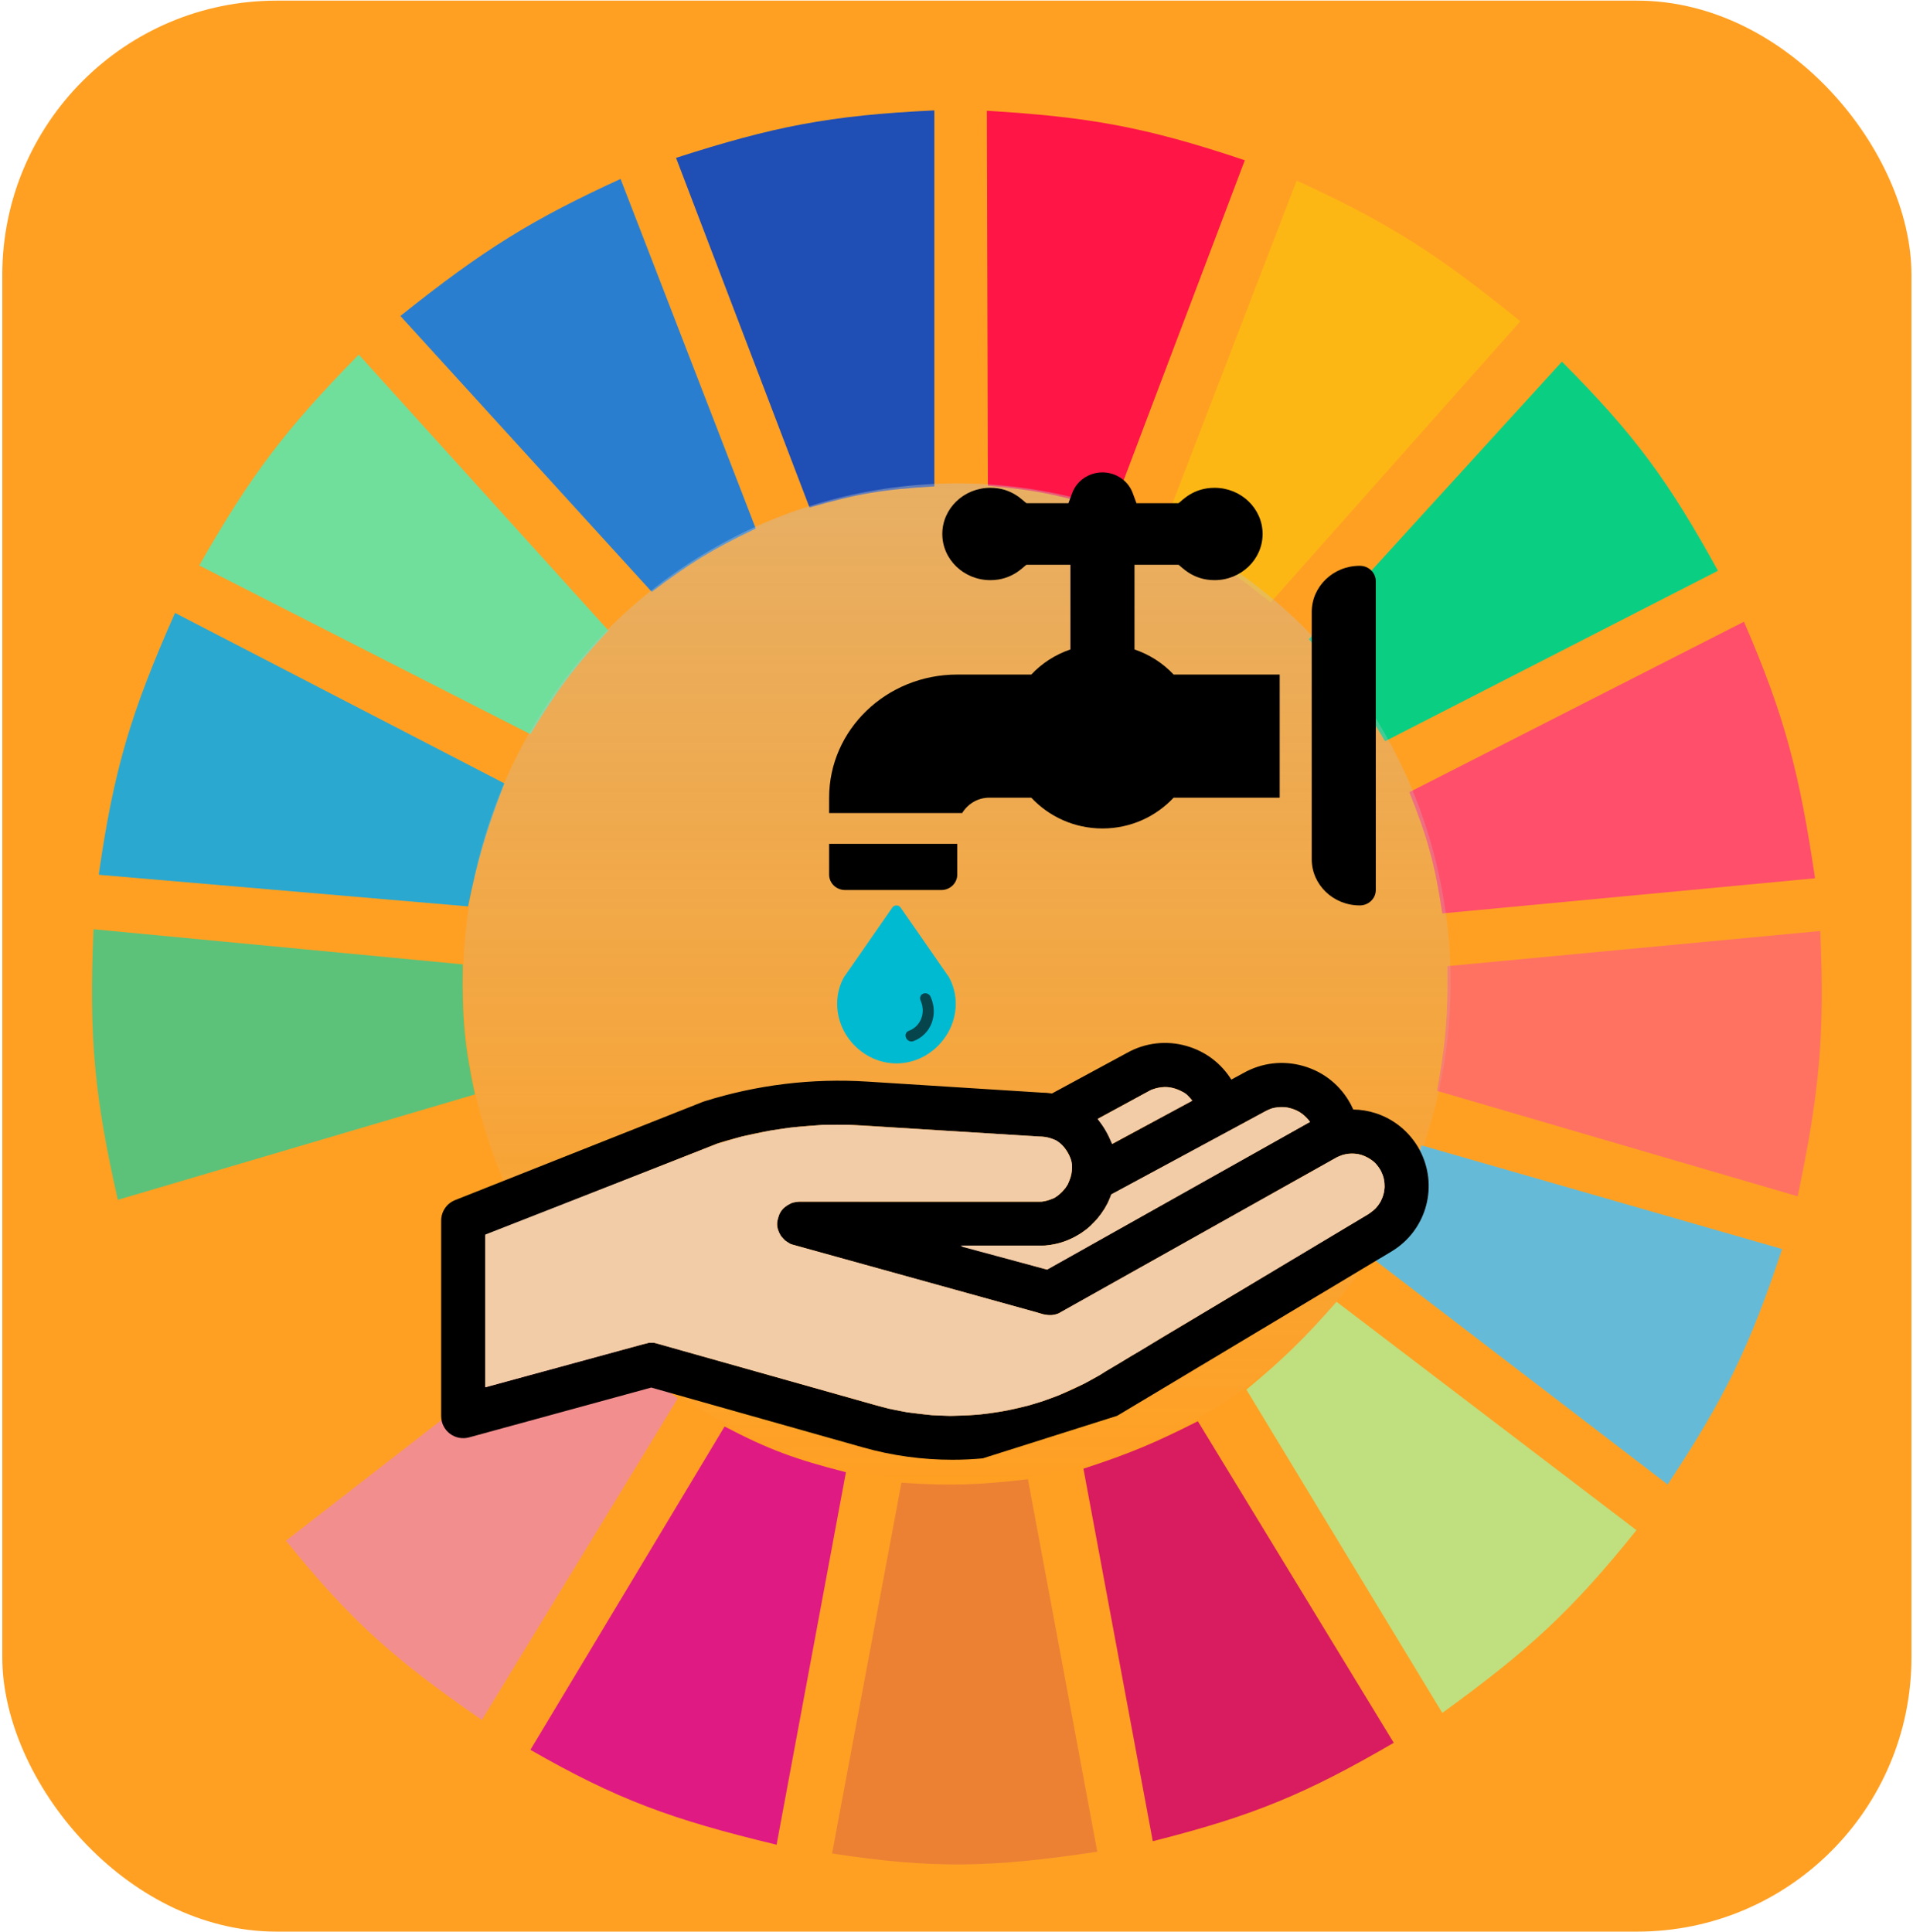 <svg width="687" height="694" viewBox="0 0 687 694" fill="none" xmlns="http://www.w3.org/2000/svg">
<rect x="0.823" y="0.229" width="685.626" height="693.507" rx="98.51" fill="#FFA023"/>
<g clip-path="url(#clip0)">
<path d="M290.718 182.271L242.779 56.687C277.59 45.509 297.746 41.42 335.544 39.648V174.698C317.579 175.705 307.736 177.327 290.718 182.271Z" fill="#1F4EB4"/>
<path d="M354.775 174.435L354.407 39.778C390.858 41.985 411.119 45.487 447.036 57.559L399.301 183.645C382.173 178.061 372.41 176 354.775 174.435Z" fill="#FF1546"/>
<path d="M417.099 191.106L465.66 64.891C500.186 80.643 517.334 92.246 545.973 115.377L456.321 216.349C442.302 205.144 433.918 199.403 417.099 191.106Z" fill="#FDB714"/>
<path d="M470.021 229.602L560.918 129.892C587.583 156.633 599.488 173.274 616.95 204.99L497.415 266.204C488.183 250.709 482.31 242.598 470.021 229.602Z" fill="#0ACF83"/>
<path d="M506.131 284.505L626.289 223.291C641.178 257.682 646.262 278.019 651.814 315.428L517.96 328.05C515.335 310.589 512.743 301.064 506.131 284.505Z" fill="#FF4F6A"/>
<path d="M516.09 391.788C519.087 375.022 520.042 365.278 519.825 346.982L653.68 334.36C655.342 371.046 653.516 391.894 645.586 429.653L516.09 391.788Z" fill="#FF7262"/>
<path d="M491.809 451.109C500.586 436.693 504.718 428.025 510.486 411.352L639.983 448.585C628.396 483.609 619.404 502.126 598.892 533.149L491.809 451.109Z" fill="#65BBD7"/>
<path d="M587.687 549.558L479.981 467.518C468.147 481.013 461.036 487.889 447.606 499.071L517.958 615.189C549.113 592.611 564.559 578.374 587.687 549.558Z" fill="#C0DF7E"/>
<path d="M500.527 625.918L430.175 510.431C414.912 518.144 405.973 521.958 389.085 527.47L413.988 661.258C449.666 652.264 468.626 644.489 500.527 625.918Z" fill="#D91B5F"/>
<path d="M323.714 532.518C341.46 533.68 351.411 533.333 369.162 531.256L394.065 665.044C356.002 670.779 335.087 671.25 298.811 665.675L323.714 532.518Z" fill="#EC8134"/>
<path d="M190.481 628.442L260.21 512.324C276.019 520.593 285.609 524.111 303.791 528.732L278.888 662.52C241.244 653.478 221.659 646.33 190.481 628.442Z" fill="#E01A83"/>
<path d="M102.7 553.344L209.161 470.673C221.033 484.641 228.754 491.305 243.403 502.227L173.052 617.714C142.258 596.429 126.486 582.763 102.7 553.344Z" fill="#F28E8E"/>
<path d="M90.869 537.567C69.692 505.415 59.81 486.382 47.288 449.848L175.54 412.614C181.945 429.864 186.803 439.2 196.707 455.527L90.869 537.567Z" fill="#FFA023"/>
<path d="M42.307 430.915C34.068 394.392 31.836 373.207 33.591 333.729L166.2 346.351C165.861 365.902 166.905 376.065 170.558 393.051L42.307 430.915Z" fill="#5CC279"/>
<path d="M35.459 314.166L168.069 325.526C171.748 308.129 174.506 298.446 181.143 281.35L62.852 220.136C47.131 255.596 40.897 276.126 35.459 314.166Z" fill="#2AA8D0"/>
<path d="M71.569 203.096C90.105 170.462 102.733 153.956 128.847 127.367L218.498 226.446C206.367 239.412 200.248 247.585 190.482 263.68L71.569 203.096Z" fill="#70DF9C"/>
<path d="M234.063 212.563C247.513 202.425 255.606 197.35 271.418 189.844L222.857 64.26C191.257 78.774 173.907 89.4 143.789 113.484L234.063 212.563Z" fill="#2A7ED0"/>
<ellipse opacity="0.4" cx="343.636" cy="352.893" rx="177.317" ry="179.287" fill="url(#paint0_linear)"/>
<path fill-rule="evenodd" clip-rule="evenodd" d="M311.494 388.457L347.863 390.756L363.698 391.756L373.922 392.402C375.231 392.414 376.526 392.52 377.799 392.715L404.615 378.201C411.235 374.467 418.896 373.573 426.202 375.683C432.916 377.623 438.53 381.869 442.191 387.733L446.526 385.387C453.145 381.653 460.808 380.76 468.115 382.87C475.448 384.988 481.467 389.858 485.064 396.582C485.397 397.202 485.705 397.834 485.989 398.476C488.696 398.516 491.405 398.954 494.02 399.798C501.293 402.145 507.305 407.465 510.515 414.391C516.429 427.152 511.784 442.231 499.71 449.465L402.844 507.502C402.289 507.835 401.731 508.163 401.171 508.486L352.917 523.765C349.291 524.099 345.648 524.267 342.003 524.267C331.249 524.268 320.47 522.809 309.984 519.845L233.882 498.337L168.448 516.234C166.065 516.888 163.517 516.39 161.554 514.895C159.59 513.4 158.438 511.075 158.438 508.609V438.364C158.438 435.124 160.418 432.212 163.434 431.016L252.31 395.763C252.488 395.692 252.671 395.627 252.855 395.57C271.869 389.593 291.597 387.2 311.494 388.457ZM491.562 435.907C496.682 432.839 498.652 426.444 496.144 421.032C494.762 418.052 492.279 415.854 489.151 414.843C486.021 413.834 482.718 414.163 479.851 415.772L380.867 471.326C379.043 472.351 376.887 472.611 374.87 472.052L284.905 447.112C281.09 446.054 278.644 442.344 279.179 438.426C279.713 434.508 283.064 431.587 287.023 431.587C287.023 431.587 346.152 431.587 373.083 431.604H373.091C377.829 431.604 382.083 428.739 383.931 424.305L384.118 423.857C385.596 420.311 385.218 416.44 383.08 413.242C380.944 410.047 377.514 408.214 373.667 408.214H373.653C373.486 408.214 373.319 408.209 373.153 408.198L310.494 404.238C292.645 403.109 274.947 405.239 257.883 410.567L174.273 443.73V498.246L231.823 482.505C232.508 482.317 233.211 482.224 233.915 482.224C234.641 482.224 235.366 482.324 236.072 482.523L314.294 504.629C341.314 512.265 370.618 508.37 394.697 493.943L491.562 435.907ZM454.278 399.175C454.232 399.202 454.185 399.228 454.137 399.253L399.084 429.052C398.972 429.35 398.856 429.645 398.733 429.94L398.546 430.387C394.234 440.731 384.242 447.417 373.089 447.417H373.072C365.597 447.412 355.643 447.409 345.161 447.407L375.955 455.944L470.428 402.922C468.834 400.568 466.49 398.861 463.715 398.06C460.52 397.138 457.169 397.534 454.278 399.175ZM412.368 391.989C412.321 392.016 412.274 392.042 412.227 392.067L394.23 401.809C394.952 402.646 395.627 403.532 396.25 404.464C397.601 406.486 398.657 408.647 399.412 410.89L428.209 395.303C426.627 393.172 424.405 391.625 421.804 390.874C418.61 389.952 415.258 390.347 412.368 391.989Z" fill="black"/>
<path d="M174.27 443.39V498.24L230.976 482.794L232.128 482.531L232.991 482.269H233.567H234.143H235.006L235.87 482.531L313.302 504.335L319.059 505.911L325.68 507.224L334.603 508.275L341.224 508.538L348.132 508.275L351.874 508.012L355.904 507.487L359.359 506.962L362.237 506.436L369.146 504.86L374.327 503.284L380.084 501.182L386.992 498.03L389.295 496.979L392.174 495.403L395.052 493.827L397.067 492.514L401.961 489.624L406.279 486.997L409.445 485.158L413.763 482.531L418.081 479.904L424.701 475.964L431.322 472.024L491.483 436.035L493.21 434.721L494.074 433.933L494.937 432.882L495.801 431.569L496.376 430.256C496.941 428.835 497.095 427.949 497.24 426.315C497.2 423.78 496.886 422.484 495.801 420.273C494.581 418.38 493.829 417.36 492.059 416.333C490.541 415.38 489.606 414.96 487.741 414.494C485.643 414.226 484.45 414.26 482.272 414.757L480.257 415.545L380.948 471.236L380.084 471.761L379.22 472.024L377.781 472.286H376.63L374.615 472.024L372.024 471.236L283.941 446.805L281.926 445.492L280.487 443.916L279.911 442.865L279.336 441.551L279.048 440.238V439.187L279.336 437.874L279.911 436.035L280.487 434.984L281.351 433.933L282.79 432.882L284.229 432.094L285.093 431.832L286.82 431.569H287.396H374.17L375.478 431.306L377.206 430.781L378.645 430.256L379.796 429.467L381.235 428.154L382.675 426.578L383.538 425.264L384.402 422.9C385.34 419.053 385.252 417.118 383.538 414.231C382.099 411.667 381.118 410.712 379.22 409.503C377.134 408.681 375.942 408.324 373.751 408.189H373.463L304.955 403.986H295.455L285.956 404.774L283.366 405.037L276.457 406.088L266.382 408.189L257.459 410.816L174.27 443.39Z" fill="#F2CBA7"/>
<path d="M345.831 447.854L376.056 455.997L470.471 402.934L469.608 401.883C467.053 399.195 465.266 398.46 461.836 397.68H458.957L457.23 397.942L456.367 398.205L455.791 398.468L454.64 398.993L399.084 428.94L398.796 429.728L397.933 431.83L396.781 433.931L395.342 436.033L393.903 437.872L391.6 440.236L390.448 441.287L389.009 442.337L387.858 443.125L385.555 444.439L383.252 445.49L381.813 446.015L380.086 446.54L377.495 447.066L375.48 447.329H374.904H370.874H344.968L345.831 447.854Z" fill="#F2CBA7"/>
<path d="M394.188 401.883C396.475 404.871 397.622 406.8 399.369 410.815L428.154 395.316L427.291 394.265C426.574 393.405 426.143 392.982 425.276 392.426C420.693 390.113 418.11 389.875 413.474 391.376L394.188 401.883Z" fill="#F2CBA7"/>
<path d="M340.65 350.68C340.65 350.613 340.585 350.547 340.52 350.547L323.502 326.048C323.178 325.513 322.593 325.18 321.944 325.18C321.294 325.18 320.709 325.513 320.385 326.048L303.367 350.547C303.302 350.613 303.302 350.68 303.237 350.68C301.483 353.751 300.639 357.022 300.639 360.493C300.639 372.108 310.382 381.921 321.944 381.921C329.543 381.921 336.623 377.649 340.52 370.773C344.093 364.365 344.158 356.888 340.65 350.68Z" fill="#00BAD2"/>
<path d="M331.598 356.842C330.574 357.219 330.147 358.312 330.612 359.364C332.556 363.759 330.651 368.637 326.374 370.212C325.35 370.589 324.923 371.682 325.389 372.735C325.854 373.787 326.993 374.303 328.017 373.926C334.281 371.618 337.073 364.471 334.226 358.033C333.76 356.981 332.622 356.465 331.598 356.842Z" fill="#07454D"/>
<path d="M488.323 203.2C491.499 203.2 494.074 205.675 494.074 208.728V319.651C494.074 322.704 491.499 325.179 488.323 325.179C478.793 325.179 471.069 317.754 471.069 308.596V219.783C471.069 210.625 478.793 203.2 488.323 203.2Z" fill="black"/>
<path d="M343.771 303.068V314.124C343.771 317.177 341.195 319.652 338.019 319.652H303.511C300.334 319.652 297.759 317.177 297.759 314.124V303.068H343.771Z" fill="black"/>
<path d="M343.77 242.263H370.363C374.164 238.208 378.954 235.104 384.413 233.238V202.831H368.614C367.463 203.553 363.543 208.359 355.656 208.359C346.142 208.359 338.402 200.92 338.402 191.776C338.402 182.632 346.142 175.193 355.656 175.193C363.552 175.193 367.461 179.998 368.614 180.721H383.706L385.065 177.039C386.694 172.629 391.052 169.665 395.916 169.665C400.78 169.665 405.139 172.629 406.768 177.039L408.127 180.721H423.219C424.369 179.999 428.29 175.193 436.176 175.193C445.691 175.193 453.431 182.632 453.431 191.776C453.431 200.92 445.691 208.359 436.176 208.359C428.281 208.359 424.372 203.554 423.219 202.831H407.419V233.238C412.878 235.103 417.669 238.208 421.469 242.263H459.565V286.485H421.573H421.469C415.153 293.224 406.096 297.54 395.916 297.54C385.736 297.54 376.68 293.224 370.363 286.485H370.26H355.273C351.061 286.485 347.537 288.767 345.533 292.012H297.759V286.485C297.759 262.061 318.358 242.263 343.77 242.263Z" fill="black"/>
</g>
<defs>
<linearGradient id="paint0_linear" x1="343.636" y1="173.605" x2="343.636" y2="532.18" gradientUnits="userSpaceOnUse">
<stop stop-color="#C4C4C4"/>
<stop offset="1" stop-color="#C4C4C4" stop-opacity="0"/>
</linearGradient>
<clipPath id="clip0">
<rect width="622.58" height="646.222" fill="white" transform="translate(32.347 23.871)"/>
</clipPath>
</defs>
</svg>

